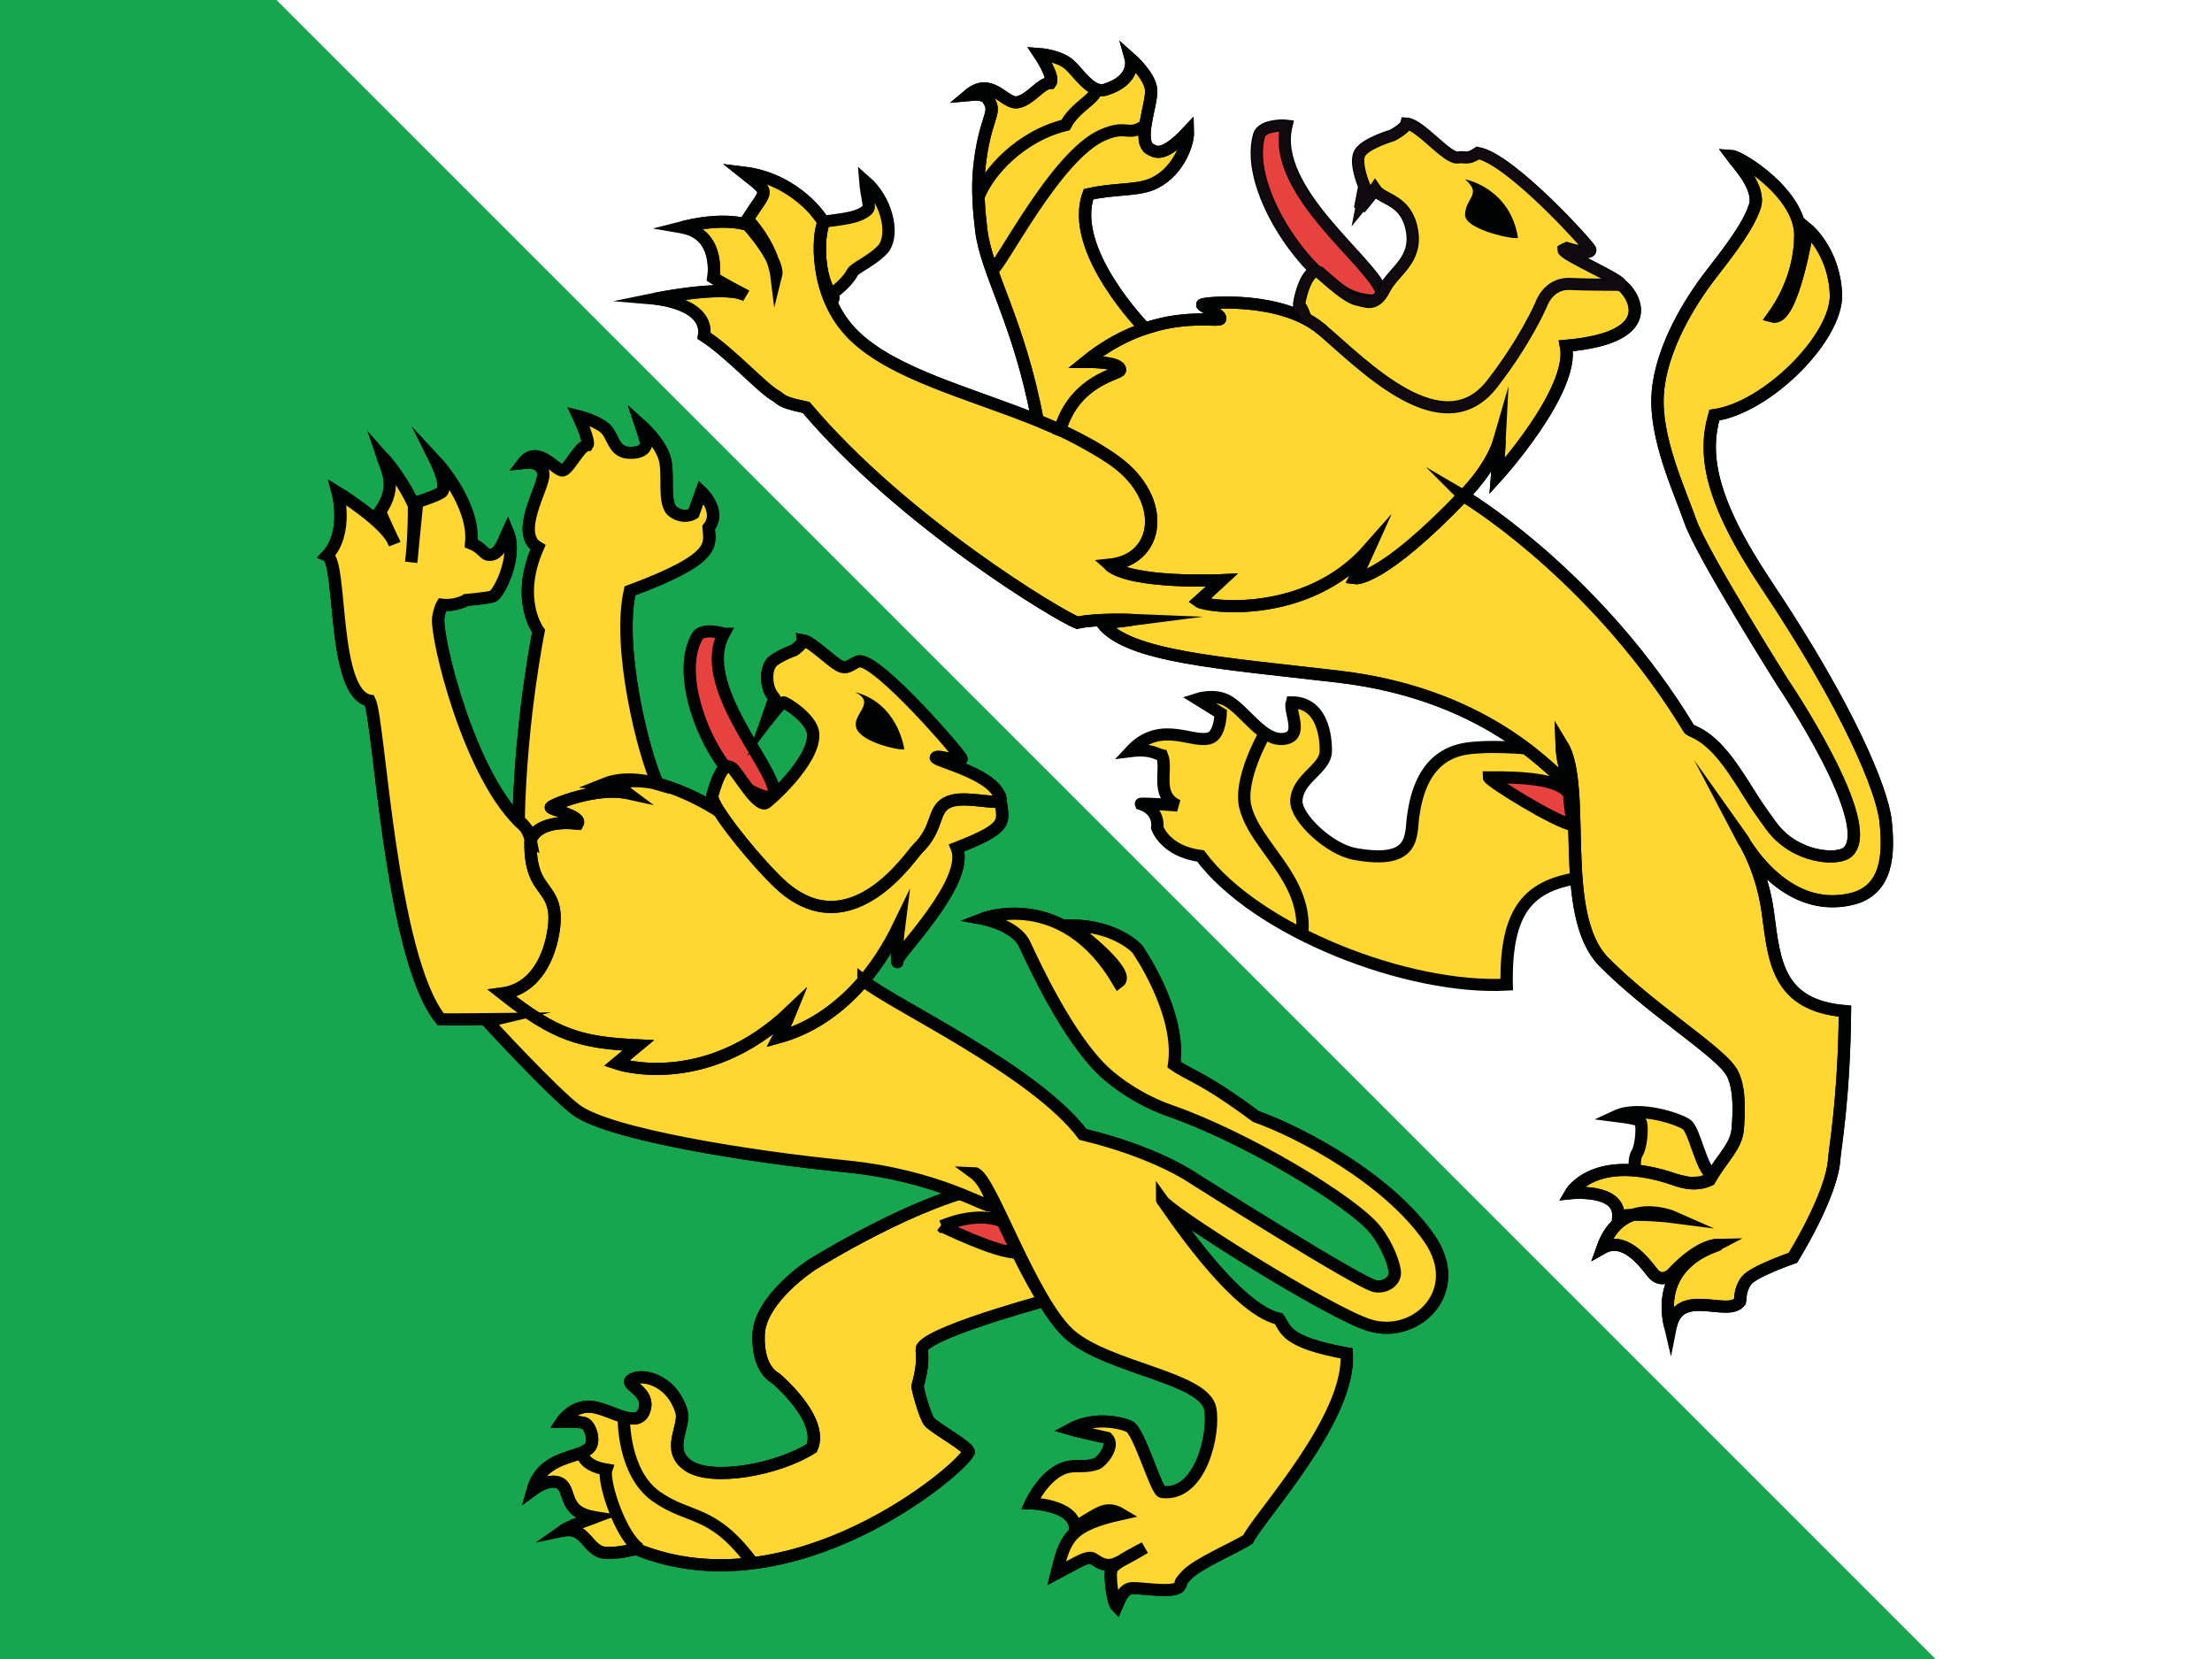 <svg xmlns="http://www.w3.org/2000/svg" version="1.1" viewBox="0 0 640 480"><path fill="#fff" d="M0,0 H640 V480 H0 Z"/><path fill="#16a74e" d="M80,0 H0 V480 H560 Z"/><g transform="matrix(1.004, 0, 0, 0.984, 291.642, 211.037)"><path fill="#ffd730" d="m180.74 129.93s-0.547-3.555 0.563-5.344c1.102-1.781 1.438-6.555 1.219-8.016-0.234-1.438 0.547-1.883-7.234-2.883 6.563-3.117 17.922 0.797 20.25 2.469 2.344 1.656 4.227 13.125 7.344 14.906-1.219 2.781-6.789 2.219-6.789 2.219z"/><path fill="none" stroke="#010202" stroke-width="3.552" d="m180.74 129.93s-0.547-3.555 0.563-5.344c1.102-1.781 1.438-6.555 1.219-8.016-0.234-1.438 0.547-1.883-7.234-2.883 6.563-3.117 17.922 0.797 20.25 2.469 2.344 1.656 4.227 13.125 7.344 14.906-1.219 2.781-6.789 2.219-6.789 2.219z"/><path fill="#e8423f" d="m-81.878-28.133c-1.215-0.457-6.305-1.559-7.605 0.672-7.348 12.512 4.672 40.281 15.965 45.816 6.09 2.969 6.168 0.855 6.152 0.199-0.168-7.855-22.558-31.695-14.512-46.687"/><path fill="none" stroke="#010202" stroke-width="3.552" d="m-81.878-28.133c-1.215-0.457-6.305-1.559-7.605 0.672-7.348 12.512 4.672 40.281 15.965 45.816 6.09 2.969 6.168 0.855 6.152 0.199-0.168-7.855-22.558-31.695-14.512-46.687z"/><path fill="#ffd730" d="m-4.717 134.359c-20.215 2.852-51.816 23.078-51.816 23.078s-14.848 9.797-15.32 20.391c-0.48 10.563 4.898 12.953 4.898 12.953s14.055 12 10.422 20.516c-9.949 6.484-28.934 9.836-35.543 5.211-6.793-4.742-0.633-11.523-2.055-16.102-3.008-9.703-12.043-11.242-14.539-9.031-1.574 1.445 5.441 3.25 3.953 8.531-1.734 6.172-9.473 0.094-15-0.688-5.535-0.781-8.855 4.328-8.855 4.328s5.215-0.156 6.641 0.484c1.422 0.625 3.16 5.203 1.262 7.25-2.895 3.156-13.43 2.063-16.27 12.328 4.262-3.156 6.727-2.391 7.262-2.203 4.273 1.43 0.633 8.688 10.586 10.25-6 2.234-7.922 3.063-9.16 3.953 6.641-1.422 7.113 6.188 12.168 6.484 5.055 0.313 8.336-1.344 9.313-0.945 44.551 18.305 93.047-23.219 95.406-28.594 0.578-1.297-9-6.625-11.207-8.836-1.258-1.266-3.633-10.117-3.48-10.672 2.383-8.578 0.641-10.344 1.434-11.445 3.781-5.289 40.137-15 40.137-15s-16.276-25.913-20.237-32.241"/><g fill="none"><g stroke="#010202" stroke-width="3.552"><path d="m-4.717 134.359c-20.215 2.852-51.816 23.078-51.816 23.078s-14.848 9.797-15.32 20.391c-0.48 10.563 4.898 12.953 4.898 12.953s14.055 12 10.422 20.516c-9.949 6.484-28.934 9.836-35.543 5.211-6.793-4.742-0.633-11.523-2.055-16.102-3.008-9.703-12.043-11.242-14.539-9.031-1.574 1.445 5.441 3.25 3.953 8.531-1.734 6.172-9.473 0.094-15-0.688-5.535-0.781-8.855 4.328-8.855 4.328s5.215-0.156 6.641 0.484c1.422 0.625 3.16 5.203 1.262 7.25-2.895 3.156-13.43 2.063-16.27 12.328 4.262-3.156 6.727-2.391 7.262-2.203 4.273 1.43 0.633 8.688 10.586 10.25-6 2.234-7.922 3.063-9.16 3.953 6.641-1.422 7.113 6.188 12.168 6.484 5.055 0.313 8.336-1.344 9.313-0.945 44.551 18.305 93.047-23.219 95.406-28.594 0.578-1.297-9-6.625-11.207-8.836-1.258-1.266-3.633-10.117-3.48-10.672 2.383-8.578 0.641-10.344 1.434-11.445 3.781-5.289 40.137-15 40.137-15s-16.276-25.913-20.237-32.241z"/><path stroke-miterlimit="17" d="m-4.717 134.359c-20.215 2.852-51.816 23.078-51.816 23.078s-14.848 9.797-15.32 20.391c-0.48 10.563 4.898 12.953 4.898 12.953s14.055 12 10.422 20.516c-9.949 6.484-28.934 9.836-35.543 5.211-6.793-4.742-0.633-11.523-2.055-16.102-3.008-9.703-12.043-11.242-14.539-9.031-1.574 1.445 5.441 3.25 3.953 8.531-1.734 6.172-9.473 0.094-15-0.688-5.535-0.781-8.855 4.328-8.855 4.328s5.215-0.156 6.641 0.484c1.422 0.625 3.16 5.203 1.262 7.25-2.895 3.156-13.43 2.063-16.27 12.328 4.262-3.156 6.727-2.391 7.262-2.203 4.273 1.43 0.633 8.688 10.586 10.25-6 2.234-7.922 3.063-9.16 3.953 6.641-1.422 7.113 6.188 12.168 6.484 5.055 0.313 8.336-1.344 9.313-0.945 44.551 18.305 93.047-23.219 95.406-28.594 0.578-1.297-9-6.625-11.207-8.836-1.258-1.266-3.633-10.117-3.48-10.672 2.383-8.578 0.641-10.344 1.434-11.445 3.781-5.289 40.137-15 40.137-15s-16.276-25.913-20.237-32.241z"/><path d="m-110.71 202.453s-0.313 16.109 9.32 23.078c9.633 6.938 15.953 3.625 27.336 18.938m-48.503-31.266s0.32 3.313 6.793 4.422c-1.105 3.313 4.105 19.734 9.641 23.375"/><path d="m-31.932 68.312c-8e-3 -0.086-0.016-0.172-0.016-0.297l-8e-3 0.031c8e-3 0.11 0.016 0.196 0.024 0.266zm0 0c8e-3 0.204 0.015 0.204 0 0zm153.359 81.36c-11.961-17.563-37-31.148-49.977-35.844-15.68-11.859-18.93-11.875-23.602-15.25 2.235-15.375-10.624-34.031-10.624-34.031s-5.98-6.859-19.262-6.922c3.504 2.734 17.559 13.984 13.918 16.688-16.011-27.938-39.23-18.641-39.23-18.641s9.547 1.805 12.137 7.477c2.609 5.688 12.383 27.453 22.969 37.523 3.375 3.219 10.266 8.375 19.094 11.508 21.602 7.656 52.594 26.602 59.141 35.102 3.391 4.406 5.594 10.484 5.484 12.672-0.094 2.195-2.391 4.195-5.578 3.797-4.094-0.508-52.594-31.844-52.594-31.844s-10.477-7.578-31.715-12.797c-13.88-18.829-54.602-38.079-63.208-45.173-0.066 0.078-0.129 0.156-0.191 0.234 4.551-5.469 7.992-11.375 10.469-16.609-0.703 5.578-0.637 9.25-0.582 10.469 0.078-2 21.168-23.406 17.168-33.18 15.266-6.047 13.344-7.77 12.625-13.609-0.563 0.199-1.699 0.129-3.129-0.016 1.039 0.066 2.078 0.098 3.129 0.016-0.016-7.832-19.168-11.918-18.657-12.949 0.52-1.035 6.215 1.5 7.391 0.391 0.457-0.426-24.016-29.473-29.574-28.688-2.145 0.688-3.273 2.641-5.672 1.297-2.41-1.344-8.121-7.098-10.344-7.473 0.125 0.816-2.586 2.934-2.586 2.934s-3.273 1.113-5.91 3c-2.648 1.891-2.465 8.297 0.148 10.922 0.152 0.145-2.215 6.871-2.215 6.871s4.098-5.504 4.816-5.504c0.727 0 8.297 4.801 8.609 9.25 0.582 8.094-13.336 20.422-13.848 20.5-2.848 0.441-8.32-9.828-9.68-10.527-0.531-0.262-2.664-2.277-5.488 8.098-0.219 0.801 0.582 2.559 1.992 4.84-8e-3 -0.016-0.02-0.016-0.02-0.016s-11.359-7.902-22.664-8.887c1.898 0.125 3.633 0.422 4.945 0.832-3.934-8.266-11.832-39.922-8.047-56.84 25.617-9.691 22.945-13.738 22.672-18.602 3.848-4.785-2.09-10.512-2.09-10.512l-2.285 6.434s-2.594 1.729-5.785-0.539c-3.191-2.262-1.129-10.855-2.496-15.719-1.367-4.848-6.863-9.824-6.863-9.824s1.254 3.855 1.488 5.008c0.23 1.137-0.504 3.398-5.008 3.152-4.504-0.258-4.336-4.984-6.855-7.234-2.523-2.246-7.609-3.52-7.609-3.52s3.406 7.402 2.598 8.531c-2.293 0.207-5.191 6.855-7.047 7.422-1.848 0.543-7.246-7.918-11.496-2.23 5.25-0.609 5.746 2.262 5.832 3.254 0.336 3.609-8.48 17.465-1.566 21.594-6.664 15.43 0.191 24.656 0.191 24.656s-5.152 25.656-5.754 55.641c0.746 0.504 1.355 1.191 1.832 1.895l-8e-3 -0.016c-15.984-13.832-25.863-56.344-24.992-61.578 0.457-2.75 1.082-3.766 1.082-3.766s2.047 0.281 4.176-0.281c2.121-0.559 2.777-1.109 2.777-1.109s6.031-0.547 7.621-1.051c1.602-0.504 7.387-11.574 4.336-18.984-0.84 1.816-1.965 6.051-4.445 6.672-2.48 0.641-2.184-1.664-6.074-3.254 1.199-11.57-10.055-23.992-10.055-23.992s3.77 7.719 1.273 9.129c-2.496 1.398-6.785 2.695-6.785 2.695l-1.305 13.391c0.199-2.801 0.406-6.941 0.406-12.398-1.535-3.488-4.789-9.379-9.078-14.273 1.992 3.199 4.383 8.785-0.703 16.074 0.184 0.469 0.551 1.543 3.551 8.086-3.406-5.984-15.727-13.68-15.727-13.68s3.094 11.777-3.066 18.52c4.371 1.938 1.273 40.656 12.25 42.641 2.801 5.801 5.887 75.242 20.457 93.703 1.824 0.086 16.238-0.078 16.238-0.078l-2.77 0.672s18.73 20.82 25.578 26.047c9.449 7.18 49.863 13.773 77.504 16.57 27.641 2.789 41.313 12.859 42.199 11.477 0.504-1.094-6.375-9.094-5-9.477 2.895-0.828 16.609 38.281 27.969 47.875 11.359 9.578 38.348 12.328 40.051 21.406 1.344 7.148-2.703 25.969-13.898 24.492-1.68-0.211-6.609-17.984-9.43-19.258-2.828-1.297-10.316-2.875-16.973 0.828 1.137 0.352 7.953 1.922 10.609 2.531 2.313 2.375-1.656 7.125-3.047 7.625-3.168 1.141-5.672 0.375-8.137 0.906-6.719 1.438-10.848 10.703-10.848 10.703s12.246 0.375 12.766 6.969c6.578-3.703 8.672-6.594 13.27-3.797-14.867 3.391-16.066 6.969-18.586 17.453 5.613-2.984 8.941-5.453 10.598-4.328 1.656 1.141 3.609 2.453 6.137 1.5 0.465-0.164 1.031-0.438 1.672-0.75-1.25 0.828-2.25 1.608-2.504 2.155-0.809 1.742 0.313 10.017 1.391 11.117 0.496-1.117 1.684-5.298 4.496-5.392 2.797-0.117 12.234 1.603 13.594-0.461 1.367-2.047-0.992 0.172 1.969-3.233 2.953-3.438 14.805-8.556 17.781-10.647 3.484-7.023 29.719-35.656 28.469-54.656-17.82-3.297-17.484-7.086-19.555-10.164-12.281-2.836-29.883-29.453-33.211-34.406 4.836 5.047 48.586 33.109 59.617 36.359 13.385 3.936 27.463-10.142 16.963-25.595zm-131.558-128.957c-2.824-0.199-5.738-0.146-7.609 0.922 2.198-1.25 4.808-1.188 7.609-0.922zm-56.036 69.855c0.938-0.258 1.852-0.555 2.754-0.883-0.902 0.329-1.816 0.625-2.754 0.883z"/></g><path stroke="#110a0e" stroke-width="2.784" d="m20.244 216.844c8.832 0.969 24.355 11.406 21.965 4.156m13.499-218.02c-0.859 2.703-0.797 3.047 3.813 7.781-8.359 16.234-2.375 28.16-2.375 28.16"/><path stroke="#010202" stroke-width="3.552" d="m-135.085-28.742c6.672-1.031 13.336-10.109 20.656-21.59 7.32-11.488 15.383-14.09 17.609-13.801m-38.729 10.281s14.273-15.113 24.273-18.074c-3.801-10.277 0.551-9.625 0.551-9.625m-43.91 27.234s-8.992 9.273-9.449 19.93"/></g><path fill="#e8423f" d="m-19.116 146.047s15.941 8 21.703 7.781c-1.047-2.844-4.121-9.047-4.121-9.047s-6.137-3.523-17.582 1.266"/><path fill="none" stroke="#010202" stroke-width="3.552" d="m-19.116 146.047s15.941 8 21.703 7.781c-1.047-2.844-4.121-9.047-4.121-9.047s-6.137-3.523-17.582 1.266z"/><path fill="#ffd730" d="m171.537 9.187c-2.453-1.313-27.148-5.441-39.453-3.527-12.305 1.918-14.516 14.23-15.32 19.84-0.805 5.605 0.883 14.359-16.727 11.141-7.469-1.359-17.023-10.699-16.93-15.508 0.102-6.691 8.281-9.396 8.477-14.578 0.063-1.543 0.156-14.512-9.797-14.512-0.828 2.77 3.656 10.098-2.422 10.754-5.859 0.637-10.734-7.832-15.781-11.02-3.836-2.438-8.984-0.719-8.984-0.719l6.703 4.234s-0.164 5.719-2.656 7.047c-4.72 2.505-14.392-5.687-23.243 4.048 5.727-0.734 7.406 0.871 8.984 1.234 1.703 4.246-2.148 11.855 4.586 14.797-1.391-0.184-10.891-0.832-10.734-0.504 5.688 1.906 4.773 7 4.773 7s2.18 6.938 12.469 8.297c16.18 22.164 59.727 39.391 88.234 37.836-0.414-22.688 6.984-29.031 20.422-31.344 1.086-5.117 7.18-33.445 7.399-34.516m-224.711-158.113c-0.309 1.09-3.504 11.824 2.832 22.555 0.121-0.297-0.063-1.984-0.063-1.984s3.984-2.832 5.551-5.977c0.738-1.48 6.09-3.555 9.113-7.234 3.063-4.551 0.602-14.293-5.375-19.598 0.367 4.641 1.512 7.414 0.719 8.254-3.184 3.449-12.481 2.906-12.777 3.984"/><path fill="none" stroke="#010202" stroke-width="3.552" d="m-53.174-148.926c-0.309 1.09-3.504 11.824 2.832 22.555 0.121-0.297-0.063-1.984-0.063-1.984s3.984-2.832 5.551-5.977c0.738-1.48 6.09-3.555 9.113-7.234 3.063-4.551 0.602-14.293-5.375-19.598 0.367 4.641 1.512 7.414 0.719 8.254-3.184 3.449-12.481 2.906-12.777 3.984z"/><path fill="#e8423f" d="m80.224-177.531c-1.406-0.184-7.086-0.012-7.883 2.902-4.508 16.434 15.508 44.832 28.914 47.969 7.219 1.688 6.766-0.754 6.57-1.504-2.242-8.953-32.195-29.938-27.601-49.367"/><g fill="none"><path stroke="#010202" stroke-width="3.552" d="m80.224-177.531c-1.406-0.184-7.086-0.012-7.883 2.902-4.508 16.434 15.508 44.832 28.914 47.969 7.219 1.688 6.766-0.754 6.57-1.504-2.242-8.953-32.195-29.938-27.601-49.367z"/><path stroke="#110a0e" stroke-width="2.784" d="m80.224-177.531c-1.406-0.184-7.086-0.012-7.883 2.902-4.508 16.434 15.508 44.832 28.914 47.969 7.219 1.688 6.766-0.754 6.57-1.504-2.242-8.953-32.195-29.938-27.601-49.367z"/><path stroke="#010202" stroke-width="3.552" d="m171.537 9.187c-2.453-1.313-27.148-5.441-39.453-3.527-12.305 1.918-14.516 14.23-15.32 19.84-0.805 5.605 0.883 14.359-16.727 11.141-7.469-1.359-17.023-10.699-16.93-15.508 0.102-6.691 8.281-9.396 8.477-14.578 0.063-1.543 0.156-14.512-9.797-14.512-0.828 2.77 3.656 10.098-2.422 10.754-5.859 0.637-10.734-7.832-15.781-11.02-3.836-2.438-8.984-0.719-8.984-0.719l6.703 4.234s-0.164 5.719-2.656 7.047c-4.72 2.505-14.392-5.687-23.243 4.048 5.727-0.734 7.406 0.871 8.984 1.234 1.703 4.246-2.148 11.855 4.586 14.797-1.391-0.184-10.891-0.832-10.734-0.504 5.688 1.906 4.773 7 4.773 7s2.18 6.938 12.469 8.297c16.18 22.164 59.727 39.391 88.234 37.836-0.414-22.688 6.984-29.031 20.422-31.344 1.086-5.117 7.18-33.445 7.399-34.516z"/></g><path fill="#e8423f" d="m138.568 14.09c9.242-0.047 20.375 0.395 23.141 4.906 0.031 1.887 0.68 6.109 0.984 9.109-4.571-0.636-24.125-12.984-24.125-14.015"/><g fill="#ffd730" transform="translate(-.595 -.419)"><path d="m-31.932 68.312c-8e-3 -0.086-0.016-0.172-0.016-0.297l-8e-3 0.031c8e-3 0.11 0.016 0.196 0.024 0.266 8e-3 0.204 0.015 0.204 0 0m153.359 81.36c-11.961-17.563-37-31.148-49.977-35.844-15.68-11.859-18.93-11.875-23.602-15.25 2.235-15.375-10.624-34.031-10.624-34.031s-5.98-6.859-19.262-6.922c3.504 2.734 17.559 13.984 13.918 16.688-16.011-27.938-39.23-18.641-39.23-18.641s9.547 1.805 12.137 7.477c2.609 5.688 12.383 27.453 22.969 37.523 3.375 3.219 10.266 8.375 19.094 11.508 21.602 7.656 52.594 26.602 59.141 35.102 3.391 4.406 5.594 10.484 5.484 12.672-0.094 2.195-2.391 4.195-5.578 3.797-4.094-0.508-52.594-31.844-52.594-31.844s-10.477-7.578-31.715-12.797c-13.88-18.829-54.602-38.079-63.208-45.173-0.066 0.078-0.129 0.156-0.191 0.234 4.551-5.469 7.992-11.375 10.469-16.609-0.703 5.578-0.637 9.25-0.582 10.469 0.078-2 21.168-23.406 17.168-33.18 15.266-6.047 13.344-7.77 12.625-13.609-0.563 0.199-1.699 0.129-3.129-0.016 1.039 0.066 2.078 0.098 3.129 0.016-0.016-7.832-19.168-11.918-18.657-12.949 0.52-1.035 6.215 1.5 7.391 0.391 0.457-0.426-24.016-29.473-29.574-28.688-2.145 0.688-3.273 2.641-5.672 1.297-2.41-1.344-8.121-7.098-10.344-7.473 0.125 0.816-2.586 2.934-2.586 2.934s-3.273 1.113-5.91 3c-2.648 1.891-2.465 8.297 0.148 10.922 0.152 0.145-2.215 6.871-2.215 6.871s4.098-5.504 4.816-5.504c0.727 0 8.297 4.801 8.609 9.25 0.582 8.094-13.336 20.422-13.848 20.5-2.848 0.441-8.32-9.828-9.68-10.527-0.531-0.262-2.664-2.277-5.488 8.098-0.219 0.801 0.582 2.559 1.992 4.84-8e-3 -0.016-0.02-0.016-0.02-0.016s-11.359-7.902-22.664-8.887c1.898 0.125 3.633 0.422 4.945 0.832-3.934-8.266-11.832-39.922-8.047-56.84 25.617-9.691 22.945-13.738 22.672-18.602 3.848-4.785-2.09-10.512-2.09-10.512l-2.285 6.434s-2.594 1.729-5.785-0.539c-3.191-2.262-1.129-10.855-2.496-15.719-1.367-4.848-6.863-9.824-6.863-9.824s1.254 3.855 1.488 5.008c0.23 1.137-0.504 3.398-5.008 3.152-4.504-0.258-4.336-4.984-6.855-7.234-2.523-2.246-7.609-3.52-7.609-3.52s3.406 7.402 2.598 8.531c-2.293 0.207-5.191 6.855-7.047 7.422-1.848 0.543-7.246-7.918-11.496-2.23 5.25-0.609 5.746 2.262 5.832 3.254 0.336 3.609-8.48 17.465-1.566 21.594-6.664 15.43 0.191 24.656 0.191 24.656s-5.152 25.656-5.754 55.641c0.746 0.504 1.355 1.191 1.832 1.895l-8e-3 -0.016c-15.984-13.832-25.863-56.344-24.992-61.578 0.457-2.75 1.082-3.766 1.082-3.766s2.047 0.281 4.176-0.281c2.121-0.559 2.777-1.109 2.777-1.109s6.031-0.547 7.621-1.051c1.602-0.504 7.387-11.574 4.336-18.984-0.84 1.816-1.965 6.051-4.445 6.672-2.48 0.641-2.184-1.664-6.074-3.254 1.199-11.57-10.055-23.992-10.055-23.992s3.77 7.719 1.273 9.129c-2.496 1.398-6.785 2.695-6.785 2.695l-1.305 13.391c0.199-2.801 0.406-6.941 0.406-12.398-1.535-3.488-4.789-9.379-9.078-14.273 1.992 3.199 4.383 8.785-0.703 16.074 0.184 0.469 0.551 1.543 3.551 8.086-3.406-5.984-15.727-13.68-15.727-13.68s3.094 11.777-3.066 18.52c4.371 1.938 1.273 40.656 12.25 42.641 2.801 5.801 5.887 75.242 20.457 93.703 1.824 0.086 16.238-0.078 16.238-0.078l-2.77 0.672s18.73 20.82 25.578 26.047c9.449 7.18 49.863 13.773 77.504 16.57 27.641 2.789 41.313 12.859 42.199 11.477 0.504-1.094-6.375-9.094-5-9.477 2.895-0.828 16.609 38.281 27.969 47.875 11.359 9.578 38.348 12.328 40.051 21.406 1.344 7.148-2.703 25.969-13.898 24.492-1.68-0.211-6.609-17.984-9.43-19.258-2.828-1.297-10.316-2.875-16.973 0.828 1.137 0.352 7.953 1.922 10.609 2.531 2.313 2.375-1.656 7.125-3.047 7.625-3.168 1.141-5.672 0.375-8.137 0.906-6.719 1.438-10.848 10.703-10.848 10.703s12.246 0.375 12.766 6.969c6.578-3.703 8.672-6.594 13.27-3.797-14.867 3.391-16.066 6.969-18.586 17.453 5.613-2.984 8.941-5.453 10.598-4.328 1.656 1.141 3.609 2.453 6.137 1.5 0.465-0.164 1.031-0.438 1.672-0.75-1.25 0.828-2.25 1.608-2.504 2.155-0.809 1.742 0.313 10.017 1.391 11.117 0.496-1.117 1.684-5.298 4.496-5.392 2.797-0.117 12.234 1.603 13.594-0.461 1.367-2.047-0.992 0.172 1.969-3.233 2.953-3.438 14.805-8.556 17.781-10.647 3.484-7.023 29.719-35.656 28.469-54.656-17.82-3.297-17.484-7.086-19.555-10.164-12.281-2.836-29.883-29.453-33.211-34.406 4.836 5.047 48.586 33.109 59.617 36.359 13.385 3.936 27.463-10.142 16.963-25.595m-131.558-128.957c-2.824-0.199-5.738-0.146-7.609 0.922 2.198-1.25 4.808-1.188 7.609-0.922m-56.036 69.855c0.938-0.258 1.852-0.555 2.754-0.883-0.902 0.329-1.816 0.625-2.754 0.883"/><path d="m252.912 27.012c-0.953-9.184-10.656-33.344-34.344-69.527-16.719-25.543-18.117-38.656-15.031-49.871 15.375-2.242 35.625-23.059 35.063-35.664-0.547-12.609-8.164-19.02-8.164-19.02s-4.336 27.219-9.992 25.664c1.945-2.773 7.797-11.512 7.898-23.824 0.094-12.301-17.328-23.207-19.805-23.383 1.625 2.25 8.422 9.32 6.688 14.801-1.742 5.465-6.313 11.734-12.539 19.918-6.305 8.266-14.445 21.914-15.43 34.938-0.984 12.938 6.141 28.367 9.359 37.711 3.43 9.898 26.742 47.633 26.742 47.633s27.883 42.047 18.454 49.816c-2.867 2.375-15.022 1.672-21.819-7.785-6.359-8.855-5.5-8.488-10.961-16.688-7.742-11.59-12.594-10.766-12.922-12.168-24.914-41.887-59.734-65.191-64.867-68.246 0 0 8.031-7.875 10.469-16.594-0.141 3.063-0.766 10.855-0.766 10.855s22.469-25.223 19.867-38.359c29.055-2.598 18.344-16.504 15.891-17.879 0.164-1.656-16.602-8.809-16.602-10.383 0 0 0.391-0.234 0.945-0.473 5.508 1.656 6.836 1.336 6.766 0.473-0.078-0.859-22.867-26.648-32.383-28.457-3.156 2.191-3.703 0.941-5.766 1.336-3.141 0.473-10.914-9.754-14.844-9.984-0.398 1.566-4.023 3.457-4.023 3.457s-7.852 2.359-9.43 5.27c-1.57 2.906 1.328 9.746 1.328 9.746l-1.25 6.527s4.156-5.191 4.391-5.586c2.125 3.152 8.898 2.832 10.555 11.875 1.641 9.039-5.281 12.031-7.945 17.453-2.672 5.426-5.422 3.457-7.711 3.066-3.367-0.578-11.242-8.488-11.555-8.488-3.547 0-5.422 9.27-5.344 10.527 1.016-0.391 1.484 3.383 2.469 3.863 0.477 0.223 1.156 0.641 1.859 1.129-12.219-8.168-32.344-6.129-32.203-5.551 0.156 0.613 5.508 2.75 5.203 4.125-0.234 0.977-9.547-1.406-22.086 3.02 0.148-0.059 0.281-0.113 0.414-0.152 0 0-22.215-23.051-16.277-39.496 7.488-1.707 13.434-1.051 17.863-2.785 7.391-2.871 10.898-11.535 10.773-15.609-7.219 7.863-9.398 5.848-10.594 5.305-4.469-2 0.391-13.559 0-17.688-0.422-4.137-5.844-9.023-5.844-9.023s1.688 6.137-7.242 9.023c-4.199 1.352-7.68-4.832-10.605-7.434-2.953-2.598-8.504-3.008-8.504-3.008s4.445 6.73 3.168 8.496c-2.871 0.074-5.52 4.785-9.359 5.656-3.839 0.871-7.594-7.771-14.16-2.121 4.902-0.484 5.336 0.938 5.832 1.77 2.293 3.73-1.25 4.855-2.793 19.465-0.664 6.375-0.105 13.121 0.566 18.656 1.531 12.535 10.891 26.809 16.203 55.809 0.031 0.023 0.078 0.047 0.125 0.063-19.688-8.105-41.664-13.648-53.07-25.07-11.863-11.863-10.266-30.25-8.746-33.027 0-0.965-7.941-12.98-23.023-14.836 7.953 6.477 6.938 4.438 1.113 13.734 3.879 4.328 5.984 8.609 7.105 11.68-1.098-2.297-3.145-5.543-6.977-10.016-4.043-1.258-10.578-1.488-18.992 0.711 11.23 1.922 9.063 14.801 9.063 14.801s2.879 1.945 8.602 4.902c-6.273-2.695-25.297 1.289-25.297 1.289s15.391 1.328 14.008 10.906c7.77 5.133 16.785 15.535 20.816 17.719 1.543 0.945 0.832 1.703 8.59 3.344 28.168 34.016 73.145 61.383 78.129 63.297 5.688-1.25 15.668-0.832 15.668-0.832s-4.164 0.543-8.469 1.016c7.5 9.801 33.828 11.605 67.828 15.641 45.672 5.391 63.719 30.918 66.359 31.344 0.828-2.219-1.531-3.473-1.813-11.512 7.625 12.621-1.391 50.059 12.211 64.09 13.039 13.477 31.492 25.133 36.195 31.508 1.477 1.984 3.328 6.102 2.359 17.625-0.461 5.258-4.297 8.164-8.133 14.984-2.453 1.18-5.586 1.461-9.617 0-23.43-8.43-30.398 3.867-30.398 3.867s14.164-1.508 13.742 6.82c1.195-0.227 2.578-0.359 4.031-0.391-3.328 1.18-6.594 3.93-8.594 9.703 6.086-3.508 11.641 3.586 14.313 7.148 2.656 3.57 5.719 0.484 5.719 0.484s7.281-8.484 13.359-8.578c-0.664 0.375-18.422 4.813-13.828 24.328 2.344-12.297 16.5-2.859 20.031-7.625 0.203-0.906-0.063-3.563 1.898-6.219 1.977-2.641 13.383-6.672 13.383-6.672s11.281-18.422 11.906-29.109c0.172-2.953 2.844-17.625 3.094-43.406-19.398-1.688-20.367-14.594-22.172-28.625-1.242-9.641-4.359-16.594-6.203-20.031 3.656 5.719 14.273 19.406 30.063 15.734 10.851-2.547 10.969-13.735 10.016-22.926m-162.422-144.528c-0.313-0.281-0.625-0.535-0.953-0.793 0.343 0.274 0.671 0.528 0.953 0.793m-1.383-1.121c-0.313-0.215-0.617-0.449-0.938-0.664 0.313 0.223 0.625 0.442 0.938 0.664"/></g><g fill="none"><g stroke="#010202" stroke-width="3.552"><path d="m252.912 27.012c-0.953-9.184-10.656-33.344-34.344-69.527-16.719-25.543-18.117-38.656-15.031-49.871 15.375-2.242 35.625-23.059 35.063-35.664-0.547-12.609-8.164-19.02-8.164-19.02s-4.336 27.219-9.992 25.664c1.945-2.773 7.797-11.512 7.898-23.824 0.094-12.301-17.328-23.207-19.805-23.383 1.625 2.25 8.422 9.32 6.688 14.801-1.742 5.465-6.313 11.734-12.539 19.918-6.305 8.266-14.445 21.914-15.43 34.938-0.984 12.938 6.141 28.367 9.359 37.711 3.43 9.898 26.742 47.633 26.742 47.633s27.883 42.047 18.454 49.816c-2.867 2.375-15.022 1.672-21.819-7.785-6.359-8.855-5.5-8.488-10.961-16.688-7.742-11.59-12.594-10.766-12.922-12.168-24.914-41.887-59.734-65.191-64.867-68.246 0 0 8.031-7.875 10.469-16.594-0.141 3.063-0.766 10.855-0.766 10.855s22.469-25.223 19.867-38.359c29.055-2.598 18.344-16.504 15.891-17.879 0.164-1.656-16.602-8.809-16.602-10.383 0 0 0.391-0.234 0.945-0.473 5.508 1.656 6.836 1.336 6.766 0.473-0.078-0.859-22.867-26.648-32.383-28.457-3.156 2.191-3.703 0.941-5.766 1.336-3.141 0.473-10.914-9.754-14.844-9.984-0.398 1.566-4.023 3.457-4.023 3.457s-7.852 2.359-9.43 5.27c-1.57 2.906 1.328 9.746 1.328 9.746l-1.25 6.527s4.156-5.191 4.391-5.586c2.125 3.152 8.898 2.832 10.555 11.875 1.641 9.039-5.281 12.031-7.945 17.453-2.672 5.426-5.422 3.457-7.711 3.066-3.367-0.578-11.242-8.488-11.555-8.488-3.547 0-5.422 9.27-5.344 10.527 1.016-0.391 1.484 3.383 2.469 3.863 0.477 0.223 1.156 0.641 1.859 1.129-12.219-8.168-32.344-6.129-32.203-5.551 0.156 0.613 5.508 2.75 5.203 4.125-0.234 0.977-9.547-1.406-22.086 3.02 0.148-0.059 0.281-0.113 0.414-0.152 0 0-22.215-23.051-16.277-39.496 7.488-1.707 13.434-1.051 17.863-2.785 7.391-2.871 10.898-11.535 10.773-15.609-7.219 7.863-9.398 5.848-10.594 5.305-4.469-2 0.391-13.559 0-17.688-0.422-4.137-5.844-9.023-5.844-9.023s1.688 6.137-7.242 9.023c-4.199 1.352-7.68-4.832-10.605-7.434-2.953-2.598-8.504-3.008-8.504-3.008s4.445 6.73 3.168 8.496c-2.871 0.074-5.52 4.785-9.359 5.656-3.839 0.871-7.594-7.771-14.16-2.121 4.902-0.484 5.336 0.938 5.832 1.77 2.293 3.73-1.25 4.855-2.793 19.465-0.664 6.375-0.105 13.121 0.566 18.656 1.531 12.535 10.891 26.809 16.203 55.809 0.031 0.023 0.078 0.047 0.125 0.063-19.688-8.105-41.664-13.648-53.07-25.07-11.863-11.863-10.266-30.25-8.746-33.027 0-0.965-7.941-12.98-23.023-14.836 7.953 6.477 6.938 4.438 1.113 13.734 3.879 4.328 5.984 8.609 7.105 11.68-1.098-2.297-3.145-5.543-6.977-10.016-4.043-1.258-10.578-1.488-18.992 0.711 11.23 1.922 9.063 14.801 9.063 14.801s2.879 1.945 8.602 4.902c-6.273-2.695-25.297 1.289-25.297 1.289s15.391 1.328 14.008 10.906c7.77 5.133 16.785 15.535 20.816 17.719 1.543 0.945 0.832 1.703 8.59 3.344 28.168 34.016 73.145 61.383 78.129 63.297 5.688-1.25 15.668-0.832 15.668-0.832s-4.164 0.543-8.469 1.016c7.5 9.801 33.828 11.605 67.828 15.641 45.672 5.391 63.719 30.918 66.359 31.344 0.828-2.219-1.531-3.473-1.813-11.512 7.625 12.621-1.391 50.059 12.211 64.09 13.039 13.477 31.492 25.133 36.195 31.508 1.477 1.984 3.328 6.102 2.359 17.625-0.461 5.258-4.297 8.164-8.133 14.984-2.453 1.18-5.586 1.461-9.617 0-23.43-8.43-30.398 3.867-30.398 3.867s14.164-1.508 13.742 6.82c1.195-0.227 2.578-0.359 4.031-0.391-3.328 1.18-6.594 3.93-8.594 9.703 6.086-3.508 11.641 3.586 14.313 7.148 2.656 3.57 5.719 0.484 5.719 0.484s7.281-8.484 13.359-8.578c-0.664 0.375-18.422 4.813-13.828 24.328 2.344-12.297 16.5-2.859 20.031-7.625 0.203-0.906-0.063-3.563 1.898-6.219 1.977-2.641 13.383-6.672 13.383-6.672s11.281-18.422 11.906-29.109c0.172-2.953 2.844-17.625 3.094-43.406-19.398-1.688-20.367-14.594-22.172-28.625-1.242-9.641-4.359-16.594-6.203-20.031 3.656 5.719 14.273 19.406 30.063 15.734 10.851-2.547 10.969-13.735 10.016-22.926zm-162.422-144.528c-0.313-0.281-0.625-0.535-0.953-0.793 0.343 0.274 0.671 0.528 0.953 0.793zm-1.383-1.121c-0.313-0.215-0.617-0.449-0.938-0.664 0.313 0.223 0.625 0.442 0.938 0.664z"/><path stroke-miterlimit="16" d="m131.224-68.684c5.148 3.055 39.953 26.352 64.875 68.246 0.328 1.41 5.188 0.578 12.922 12.168 5.461 8.199 4.609 7.832 10.969 16.688 6.789 9.457 18.938 10.16 21.813 7.785 9.438-7.77-18.453-49.816-18.453-49.816s-23.313-37.727-26.734-47.633c-3.227-9.344-10.344-24.773-9.359-37.711 0.984-13.023 9.117-26.672 15.422-34.938 6.234-8.184 10.805-14.461 12.547-19.918 1.734-5.48-5.07-12.543-6.688-14.801 2.469 0.168 19.883 11.082 19.797 23.383-0.109 12.305-5.953 21.051-7.898 23.824 5.656 1.555 9.992-25.664 9.992-25.664s7.617 6.41 8.172 19.02c0.555 12.605-19.688 33.422-35.063 35.664-3.094 11.215-1.688 24.324 15.031 49.871 23.688 36.184 33.391 60.344 34.344 69.527s0.828 20.379-10.017 22.902c-19.835 4.609-31.5-18.145-31.5-18.145s5.828 8.379 7.633 22.441c1.82 14.031 2.781 26.938 22.164 28.625-0.234 25.789-2.906 40.461-3.088 43.406-0.625 10.688-11.913 29.117-11.913 29.117s-11.398 4.031-13.375 6.672c-1.969 2.656-1.695 5.313-1.906 6.211-3.523 4.773-17.688-4.672-20.031 7.625-4.594-19.508 13.172-23.953 13.836-24.328-6.086 0.102-13.359 8.57-13.359 8.57s-3.07 3.102-5.727-0.484c-2.672-3.547-8.219-10.641-14.313-7.141 5.531-15.844 20.516-9.063 20.516-9.063s-10.125-1.344-15.953-0.25c0.422-8.328-13.734-6.813-13.734-6.813s6.969-12.297 30.391-3.875c4.031 1.453 7.172 1.188 9.625 0 3.828-6.813 7.672-9.719 8.125-14.984 0.969-11.531-0.875-15.641-2.359-17.625-4.703-6.375-23.156-18.031-36.188-31.5-13.602-14.031-4.586-51.477-12.203-64.102 0.266 8.051 2.625 9.297 1.805 11.512-2.641-0.422-20.68-25.949-66.352-31.344-34-4.031-60.328-5.84-67.836-15.637 4.305-0.473 8.477-1.02 8.477-1.02s-9.988-0.422-15.676 0.836c-4.986-1.902-49.951-29.277-78.13-63.293-7.758-1.641-7.047-2.402-8.59-3.344-4.031-2.176-13.047-12.586-20.816-17.723 1.383-9.574-14.008-10.902-14.008-10.902s20.809-4.359 26.078-0.887c-6.246-3.195-9.383-5.305-9.383-5.305s2.168-12.871-9.063-14.801c8.414-2.191 14.949-1.969 18.992-0.711 9.16 10.68 8.199 14.551 8.199 14.551s-0.977-8.031-8.328-16.215c5.824-9.297 6.84-7.258-1.113-13.738 15.082 1.855 23.023 13.871 23.023 14.84-1.52 2.777-3.117 21.16 8.746 33.023 16.23 16.227 53.832 20.594 75.758 37.328 14.59 11.129 12.488 28.715-2.184 30.152 6.211 5.77 32.445 4.527 32.445 4.527s-5 4.723-6.672 6.234c2.219 1.672 31.078 5.543 49.125-15.398-2.5 5.68-4.023 8.605-4.023 8.605s7.354 1.139 31.213-24.244z"/><path stroke-miterlimit="9" d="m29.146-48.379c6.211 5.766 32.438 4.527 32.438 4.527s-5 4.719-6.672 6.23c2.227 1.672 31.078 5.543 49.133-15.398-2.508 5.68-4.023 8.605-4.023 8.605s7.352 1.113 31.203-24.277c0 0 8.031-7.875 10.477-16.594-0.148 3.063-0.773 10.855-0.773 10.855s22.477-25.223 19.875-38.359c29.047-2.598 18.344-16.504 15.891-17.879-0.766-0.152-8.258 0-14.672-0.313-6.422-0.305-8.406 6.121-8.406 6.121s-4.422 10.535-14.063 23.223c-14.328 18.879-37.281-5.648-49.07-15.879-11.75-10.25-34.695-7.953-34.523-7.344 0.148 0.613 5.5 2.75 5.195 4.125-0.305 1.379-18.797-3.965-38.832 12.691 0.922 0 10.246-0.137 9.934 2.438-0.156 1.227-12.98 2.762-17.262 17.578 0.906 0.305 11.516 5.824 16.328 9.504 14.603 11.119 12.494 28.712-2.178 30.146"/><path d="m15.001-88.027c4.281-14.824 17.113-16.352 17.27-17.578 0.313-2.566-9.02-2.438-9.941-2.438 6.02-5 11.879-8.016 17.16-9.824 0 0-22.215-23.051-16.277-39.496 7.488-1.707 13.434-1.051 17.863-2.785 7.391-2.871 10.898-11.535 10.773-15.609-7.219 7.863-9.398 5.848-10.594 5.305-4.469-2 0.391-13.561 0-17.688-0.422-4.137-5.844-9.023-5.844-9.023s1.688 6.137-7.242 9.023c-4.199 1.352-7.68-4.832-10.605-7.434-2.953-2.598-8.504-3.008-8.504-3.008s4.449 6.73 3.168 8.496c-2.871 0.074-5.52 4.785-9.359 5.656-3.839 0.871-7.594-7.771-14.16-2.121 4.902-0.484 5.336 0.938 5.832 1.77 2.293 3.73-1.25 4.855-2.793 19.465-0.664 6.375-0.105 13.121 0.566 18.656 1.531 12.535 10.891 26.809 16.203 55.809 0.68 0.39 6.484 2.824 6.484 2.824z"/></g><path stroke="#110a0e" stroke-miterlimit="5" stroke-width="2.784" d="m176.693-130.66c-8e-3 0.313-8.258 0-14.672-0.313-6.422-0.305-8.406 6.121-8.406 6.121s-4.422 10.535-14.063 23.223c-14.328 18.879-37.281-5.648-49.07-15.879-1.273-1.129-3.195-2.441-4.18-2.914-0.984-0.488-1.453-4.254-2.477-3.863-0.078-1.258 1.805-10.527 5.352-10.527 0.305 0 8.18 7.902 11.547 8.488 2.289 0.391 5.039 2.359 7.711-3.063 2.664-5.426 9.586-8.418 7.945-17.457-1.656-9.043-8.438-8.729-10.555-11.871-0.227 0.391-4.391 5.582-4.391 5.582l1.25-6.527s-2.898-6.832-1.328-9.746c1.57-2.91 9.43-5.27 9.43-5.27s3.625-1.883 4.016-3.457c3.93 0.23 11.719 10.457 14.844 9.984 2.063-0.395 2.609 0.855 5.766-1.336 9.5 1.809 32.305 27.59 32.383 28.457 0.086 0.863-1.258 1.184-6.766-0.473-0.555 0.23-0.945 0.473-0.945 0.473 7e-3 1.559 16.781 8.711 16.609 10.368z"/></g><path fill="#010202" d="m131.716-161.723c1.242 0.164 13.117 3.23 15.242 17.148-0.477 0.785-15.242-2.277-15.242-6.688 0-4.983 5.11-6.054 0-10.46"/><g fill="none" stroke="#010202" stroke-width="3.552"><path d="m-137.51 32.586s1.211-6.168 13.488-4.871c1.289-2.281-7.879-4.094-7.719-4.801 0.16-0.719 13.223-6.168 22.152-4.145-1.879-1.438-3.223-2.031-5.785-2.246 4.504-1.855 11-1.488 14.465-0.426-3.938-8.262-11.832-39.918-8.047-56.84 25.613-9.688 22.941-13.734 22.672-18.598 3.848-4.785-2.09-10.512-2.09-10.512l-2.285 6.43s-2.594 1.73-5.785-0.535-1.129-10.855-2.496-15.719c-1.367-4.848-6.863-9.824-6.863-9.824s1.254 3.855 1.488 5.008c0.23 1.137-0.504 3.398-5.008 3.152-4.508-0.258-4.336-4.984-6.859-7.234-2.52-2.246-7.605-3.52-7.605-3.52s3.406 7.402 2.598 8.527c-2.293 0.211-5.191 6.859-7.047 7.426-1.848 0.543-7.246-7.918-11.496-2.23 5.25-0.609 5.746 2.262 5.832 3.254 0.336 3.609-8.48 17.465-1.566 21.594-6.664 15.43 0.191 24.656 0.191 24.656s-5.152 25.652-5.754 55.637c2.847 2.075 3.519 5.817 3.519 5.817zm162.824-221.07c0.656 2.809-5.781 5.105-8.734 10.793-13.23 3.328-22.328 13.977-24.984 20.926m3.847 21.8c2.512-1.238 18.41-33.93 31.938-39.84 7.328-3.199 6.727 0.734 12.203-2.816m98.984 191.711c9.242-0.047 20.375 0.395 23.141 4.906 0.031 1.887 0.68 6.109 0.984 9.109-4.571-0.636-24.125-12.984-24.125-14.015z"/><path stroke-miterlimit="17" d="m-69.573-2.469s4.098-5.504 4.816-5.504c0.727 0 8.297 4.801 8.609 9.25 0.582 8.094-13.336 20.422-13.852 20.5-2.848 0.441-8.316-9.828-9.68-10.527-0.527-0.262-2.664-2.277-5.488 8.098-0.871 3.168 14.418 21.785 20.418 27.027 19.777 17.328 36.695-9.266 38.734-11.313 5.961-5.898 4.258-11.156 8.273-13.418 4.23-2.395 9.953-0.016 15.594-0.426-0.02-7.832-19.168-11.918-18.656-12.953 0.52-1.031 6.215 1.504 7.391 0.395 0.457-0.426-24.016-29.473-29.574-28.688-2.145 0.688-3.273 2.641-5.672 1.293-2.41-1.344-8.121-7.094-10.348-7.469 0.129 0.816-2.582 2.934-2.582 2.934s-3.273 1.113-5.914 3c-2.645 1.891-2.461 8.297 0.152 10.922 0.146 0.145-2.221 6.879-2.221 6.879z"/><path stroke-miterlimit="7" d="m-83.19 24.172c4.219 6.816 13.938 18.266 18.441 22.203 19.777 17.328 36.695-9.266 38.734-11.313 5.961-5.906 4.258-11.164 8.273-13.426 4.23-2.395 13.625 0.293 15.594-0.426 0.719 5.84 2.637 7.559-12.625 13.609 4.031 9.836-17.359 31.461-17.176 33.211 0.176 1.773-0.441-2.344 0.59-10.5-5.75 12.141-16.582 27.953-34.797 33.031 0.469-0.953 1.98-3.641 3.613-7.781-25 24.359-50.277 15.453-50.277 15.453s1.781-1.516 6.277-5.328c-16.625-0.766-23.816-2.906-39.16-15.281 9.52-1.313 13.801-10.688 14.883-19.453 1.078-8.797-3.012-10.172-5.145-15.016-2.137-4.875-1.539-10.578-1.539-10.578s1.211-6.168 13.488-4.871c1.289-2.281-7.879-4.094-7.719-4.801 0.16-0.719 13.223-6.168 22.152-4.145-1.879-1.438-4.191-2.512-6.742-2.75 13.303-5.471 33.135 8.162 33.135 8.162z"/><path stroke-miterlimit="10" d="m-41.643 73.914c-5.754 6.805-14.059 13.758-24.523 16.656 0.473-0.945 1.984-3.641 3.617-7.789-25 24.367-50.281 15.461-50.281 15.461s1.785-1.508 6.281-5.328c-16.625-0.766-23.816-2.898-39.16-15.273 9.52-1.313 13.801-10.688 14.879-19.461 1.082-8.805-3.008-10.164-5.141-15.016-2.137-4.867-1.539-10.578-1.539-10.578s-0.191-2.375-1.672-3.902c-15.984-13.832-25.863-56.344-24.992-61.578 0.457-2.75 1.082-3.766 1.082-3.766s2.047 0.281 4.176-0.281c2.121-0.559 2.777-1.109 2.777-1.109s6.031-0.547 7.621-1.051c1.602-0.504 7.387-11.574 4.336-18.984-0.84 1.816-1.965 6.051-4.445 6.672-2.48 0.641-2.184-1.664-6.074-3.254 1.199-11.57-10.055-23.992-10.055-23.992s3.77 7.719 1.273 9.129c-2.496 1.398-6.785 2.695-6.785 2.695l-1.719 17.664s0.82-5.688 0.82-16.664c-1.535-3.488-4.789-9.379-9.078-14.273 1.16 3.551 4.383 8.785-0.703 16.074 0.207 0.504 0.598 1.695 4.191 9.484-1.992-6.094-16.367-15.07-16.367-15.07s3.094 11.777-3.066 18.52c4.371 1.938 1.273 40.656 12.25 42.641 2.801 5.801 5.887 75.242 20.457 93.703 1.824 0.086 16.238-0.078 16.238-0.078l-2.77 0.672s18.73 20.82 25.578 26.047c9.449 7.18 49.863 13.773 77.504 16.57 27.641 2.789 41.313 12.859 42.199 11.477 0.504-1.094-1.887-7.164-5-9.477 4.313 0.133 16.609 38.281 27.969 47.875 11.359 9.578 38.348 12.328 40.051 21.406 1.344 7.148-2.703 25.969-13.898 24.492-1.68-0.211-6.609-17.984-9.43-19.258-2.828-1.297-10.316-2.875-16.973 0.836 1.137 0.344 7.953 1.914 10.609 2.523 2.313 2.375-1.656 7.125-3.047 7.625-3.168 1.141-5.672 0.375-8.137 0.906-6.719 1.438-10.848 10.703-10.848 10.703s12.246 0.375 12.766 6.969c6.578-3.703 8.672-6.594 13.27-3.797-14.867 3.391-16.066 6.969-18.586 17.453 5.613-2.984 8.941-5.453 10.598-4.328 1.656 1.141 3.609 2.453 6.137 1.5 2.555-0.969 8.633-4.734 8.633-4.734s-8.641 4.393-9.473 6.143c-0.809 1.742 0.313 10.018 1.391 11.117 0.496-1.117 1.691-5.299 4.496-5.393 2.789-0.117 12.234 1.604 13.594-0.461 1.367-2.047-0.992 0.172 1.969-3.227 2.961-3.445 14.805-8.563 17.781-10.656 3.477-7.016 29.711-35.656 28.461-54.656-17.813-3.297-17.477-7.086-19.547-10.164-12.984-3-31.938-32.656-33.648-35.047 0 2.313 48.375 33.563 60.055 37 13.406 3.922 27.484-10.156 16.977-25.609-11.961-17.563-37-31.141-49.977-35.836-15.68-11.852-18.922-11.867-23.594-15.25 2.227-15.375-10.625-34.031-10.625-34.031s-5.988-6.852-19.27-6.914c3.504 2.734 17.566 13.984 13.926 16.688-16.02-27.939-39.238-18.643-39.238-18.643s9.546 1.797 12.136 7.469c2.609 5.688 12.387 27.453 22.969 37.531 3.375 3.211 10.266 8.375 19.086 11.5 21.609 7.656 52.602 26.609 59.141 35.094 3.398 4.406 5.594 10.484 5.492 12.672-0.094 2.203-2.391 4.203-5.57 3.797-4.102-0.5-52.594-31.836-52.594-31.836s-10.484-7.57-31.723-12.805c-13.91-18.851-54.625-38.093-63.238-45.195z"/></g><path fill="#010202" d="m-44.053-10.957c11.84 3.129 14 15.441 14.168 16.832-1.27 0.359-12.641-2.031-13.864-6.442-1.144-4.078 5.938-7.175-0.304-10.39"/><path fill="none" stroke="#010202" stroke-width="3.552" d="m84.865 59.094c0.734-15.734-13.484-24.66-16.422-36.129-2.078-8.129 5.422-21.488 5.422-21.488"/></g></svg>